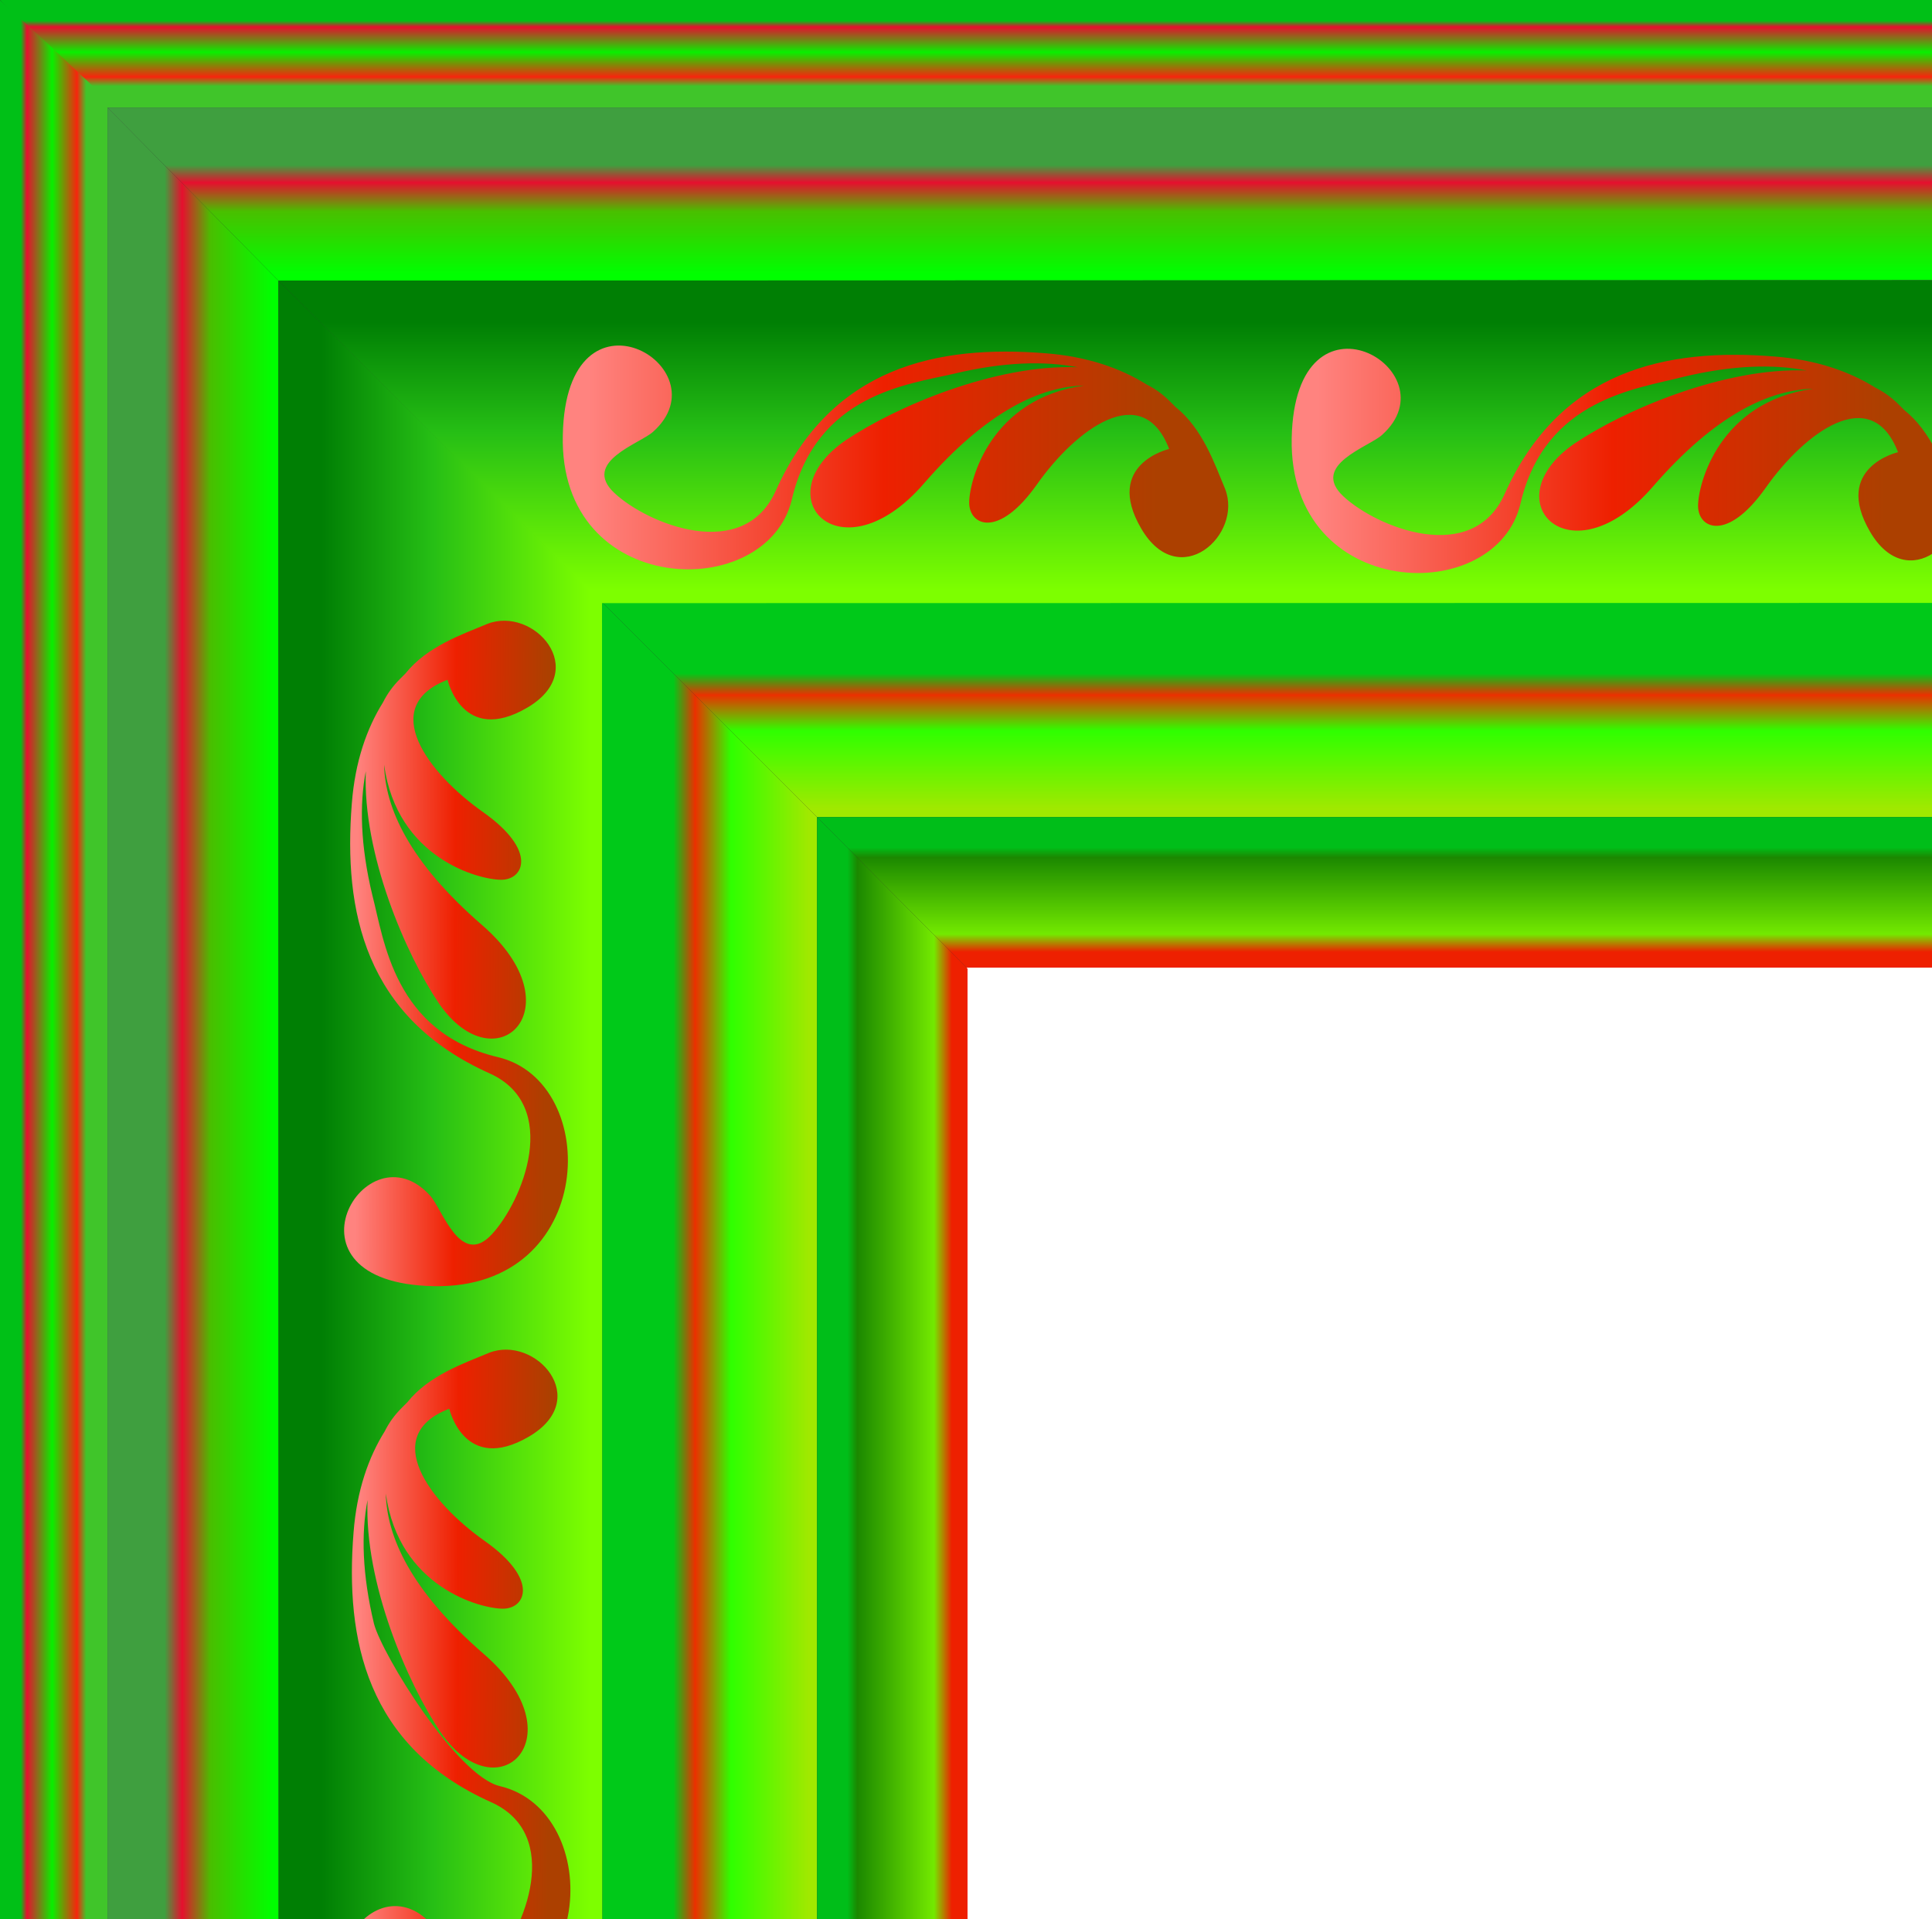 <?xml version="1.0" encoding="utf-8"?>
<!-- Generator: Adobe Illustrator 17.0.0, SVG Export Plug-In . SVG Version: 6.00 Build 0)  -->
<!DOCTYPE svg PUBLIC "-//W3C//DTD SVG 1.1//EN" "http://www.w3.org/Graphics/SVG/1.1/DTD/svg11.dtd">
<svg version="1.1" id="Capa_1" xmlns="http://www.w3.org/2000/svg" xmlns:xlink="http://www.w3.org/1999/xlink" x="0px" y="0px"
	 width="179.716px" height="178.517px" viewBox="0 0 179.716 178.517" enable-background="new 0 0 179.716 178.517"
	 xml:space="preserve">
<g>
	<polygon fill="#303030" points="89.9,90 690,90 775.4,5.4 780,1.5 779.9,0 0,0 	"/>
	<polygon fill="#303030" points="90,689.8 89.9,89.6 5.2,5.2 0.9,0 0,0 0,780 	"/>
</g>
<g>
	
		<linearGradient id="SVGID_1_" gradientUnits="userSpaceOnUse" x1="20" y1="132" x2="20" y2="122" gradientTransform="matrix(1 0 0 1 370 -122)">
		<stop  offset="0.198" style="stop-color:#40C52A"/>
		<stop  offset="0.284" style="stop-color:#F7250D"/>
		<stop  offset="0.515" style="stop-color:#09EF00"/>
		<stop  offset="0.749" style="stop-color:#E60F2E"/>
		<stop  offset="0.807" style="stop-color:#00C017"/>
	</linearGradient>
	<polygon fill="url(#SVGID_1_)" points="10,10 770.7,10 775.6,4.8 780,0 780,0 0,0 	"/>
	
		<linearGradient id="SVGID_2_" gradientUnits="userSpaceOnUse" x1="-360" y1="512" x2="-370" y2="512" gradientTransform="matrix(1 0 0 1 370 -122)">
		<stop  offset="0.198" style="stop-color:#40C52A"/>
		<stop  offset="0.284" style="stop-color:#F7250D"/>
		<stop  offset="0.515" style="stop-color:#09EF00"/>
		<stop  offset="0.749" style="stop-color:#E60F2E"/>
		<stop  offset="0.807" style="stop-color:#00C017"/>
	</linearGradient>
	<polygon fill="url(#SVGID_2_)" points="10,770 10,9.3 4.8,4.4 0,0 0,0 0,780 	"/>
</g>
<linearGradient id="SVGID_3_" gradientUnits="userSpaceOnUse" x1="205" y1="87.1" x2="205" y2="71" gradientTransform="matrix(1 0 0 1 185 -61)">
	<stop  offset="0.039" style="stop-color:#00FF00"/>
	<stop  offset="0.4" style="stop-color:#49BF00"/>
	<stop  offset="0.566" style="stop-color:#E60F2E"/>
	<stop  offset="0.667" style="stop-color:#3F9F3F"/>
</linearGradient>
<polygon fill="url(#SVGID_3_)" points="753.9,25.9 25.9,26.1 10,10 770,10 "/>
<linearGradient id="SVGID_4_" gradientUnits="userSpaceOnUse" x1="-159" y1="451" x2="-175" y2="451" gradientTransform="matrix(1 0 0 1 185 -61)">
	<stop  offset="0.039" style="stop-color:#00FF00"/>
	<stop  offset="0.4" style="stop-color:#49BF00"/>
	<stop  offset="0.566" style="stop-color:#E60F2E"/>
	<stop  offset="0.667" style="stop-color:#3F9F3F"/>
</linearGradient>
<polygon fill="url(#SVGID_4_)" points="25.9,26.1 26,754.1 10,770 10,10 "/>
<linearGradient id="SVGID_5_" gradientUnits="userSpaceOnUse" x1="20.05" y1="198" x2="20.05" y2="177.965" gradientTransform="matrix(1 0 0 1 370 -122)">
	<stop  offset="0.039" style="stop-color:#A0E900"/>
	<stop  offset="0.4" style="stop-color:#2FFF00"/>
	<stop  offset="0.566" style="stop-color:#EB3000"/>
	<stop  offset="0.667" style="stop-color:#00C919"/>
</linearGradient>
<polygon fill="url(#SVGID_5_)" points="724.1,56 704,76 76,76 56,56 "/>
<linearGradient id="SVGID_6_" gradientUnits="userSpaceOnUse" x1="-294" y1="512.1" x2="-314.026" y2="512.1" gradientTransform="matrix(1 0 0 1 370 -122)">
	<stop  offset="0.039" style="stop-color:#A0E900"/>
	<stop  offset="0.4" style="stop-color:#2FFF00"/>
	<stop  offset="0.566" style="stop-color:#EB3000"/>
	<stop  offset="0.667" style="stop-color:#00C919"/>
</linearGradient>
<polygon fill="url(#SVGID_6_)" points="56,56 76,76 76,704 56.1,724.2 "/>
<linearGradient id="SVGID_7_" gradientUnits="userSpaceOnUse" x1="20" y1="212.03" x2="20" y2="198" gradientTransform="matrix(1 0 0 1 370 -122)">
	<stop  offset="0.106" style="stop-color:#EE2000"/>
	<stop  offset="0.223" style="stop-color:#73E900"/>
	<stop  offset="0.733" style="stop-color:#1B8800"/>
	<stop  offset="0.798" style="stop-color:#00BE19"/>
</linearGradient>
<polygon fill="url(#SVGID_7_)" points="704,76 690,90 89.9,90 76,76 "/>
<linearGradient id="SVGID_8_" gradientUnits="userSpaceOnUse" x1="-279.979" y1="512" x2="-294" y2="512" gradientTransform="matrix(1 0 0 1 370 -122)">
	<stop  offset="0.106" style="stop-color:#EE2000"/>
	<stop  offset="0.223" style="stop-color:#73E900"/>
	<stop  offset="0.733" style="stop-color:#1B8800"/>
	<stop  offset="0.798" style="stop-color:#00BE19"/>
</linearGradient>
<polygon fill="url(#SVGID_8_)" points="76,76 90,90.1 90,690 76,704 "/>
<linearGradient id="SVGID_9_" gradientUnits="userSpaceOnUse" x1="274.041" y1="-133.971" x2="274.041" y2="-103.871" gradientTransform="matrix(-1 0 0 -1 663.991 -77.871)">
	<stop  offset="0.039" style="stop-color:#7DFF00"/>
	<stop  offset="0.525" style="stop-color:#26BF15"/>
	<stop  offset="0.868" style="stop-color:#007F04"/>
</linearGradient>
<polygon fill="url(#SVGID_9_)" points="754,26 724.1,56 56,56.1 25.9,26.1 "/>
<linearGradient id="SVGID_10_" gradientUnits="userSpaceOnUse" x1="447.901" y1="-396.065" x2="478.067" y2="-396.065" gradientTransform="matrix(-1 0 0 -1 504.001 -5.965)">
	<stop  offset="0.039" style="stop-color:#7DFF00"/>
	<stop  offset="0.525" style="stop-color:#26BF15"/>
	<stop  offset="0.868" style="stop-color:#007F04"/>
</linearGradient>
<polygon fill="url(#SVGID_10_)" points="25.9,26.1 56,56 56.1,724.2 26,754.1 "/>
<g>
	
		<linearGradient id="SVGID_11_" gradientUnits="userSpaceOnUse" x1="27.652" y1="707.13" x2="89.552" y2="707.13" gradientTransform="matrix(1 0 0 -1 92.5 750)">
		<stop  offset="0.039" style="stop-color:#FF837F"/>
		<stop  offset="0.482" style="stop-color:#EE2000"/>
		<stop  offset="0.892" style="stop-color:#AC4000"/>
	</linearGradient>
	<path fill="url(#SVGID_11_)" d="M141.455,46.759c2.3-9.7,10.9-10.6,15.1-11.7c4.6-1.1,8.4-1.2,11.5-0.6c-7.7-0.3-17,3.7-21.6,6.8
		c-7.7,5.3-0.4,12.9,7.3,4c5.9-6.8,10.9-9,14.9-9.1c-8.7,1.2-10.7,8.8-10.7,10.9s2.7,3.4,6.3-1.7s9.8-9.8,12.3-3.3
		c0,0-6.1,1.4-2.6,7.4s9.5,0.6,7.8-3.7c-1-2.4-2.1-5.6-4.6-7.6c-0.2-0.2-0.3-0.3-0.5-0.5c-0.7-0.7-1.4-1.2-2.2-1.6
		c-2.4-1.5-5.5-2.6-9.4-2.9c-10-0.8-19.9,1.2-25.1,12.8c-3,6.7-11.9,3.1-15,0.2s2.4-4.6,3.6-5.7c6.7-6-8.1-14.7-8.4,0.3
		C119.855,55.959,139.255,56.559,141.455,46.759z"/>
	
		<linearGradient id="SVGID_12_" gradientUnits="userSpaceOnUse" x1="-40.151" y1="707.451" x2="21.752" y2="707.451" gradientTransform="matrix(1 0 0 -1 92.5 750)">
		<stop  offset="0.039" style="stop-color:#FF837F"/>
		<stop  offset="0.482" style="stop-color:#EE2000"/>
		<stop  offset="0.892" style="stop-color:#AC4000"/>
	</linearGradient>
	<path fill="url(#SVGID_12_)" d="M73.655,46.459c2.3-9.8,10.8-10.7,15.1-11.7c4.6-1.1,8.4-1.2,11.5-0.6c-7.7-0.3-17,3.7-21.6,6.8
		c-7.7,5.3-0.4,12.9,7.3,4c5.9-6.8,10.9-9,14.9-9.1c-8.7,1.2-10.7,8.8-10.7,10.9s2.7,3.4,6.3-1.7s9.8-9.8,12.3-3.3
		c0,0-6.1,1.4-2.6,7.4s9.5,0.6,7.8-3.7c-1-2.4-2.1-5.6-4.6-7.6c-0.2-0.2-0.3-0.3-0.5-0.5c-0.7-0.7-1.4-1.2-2.2-1.6
		c-2.4-1.5-5.5-2.6-9.4-2.9c-10-0.8-19.9,1.2-25.1,12.8c-3,6.7-11.9,3.1-15,0.2c-3.1-2.9,2.4-4.6,3.6-5.7c6.7-6-8.1-14.7-8.4,0.3
		C51.955,55.659,71.355,56.159,73.655,46.459z"/>
</g>
<g>
	
		<linearGradient id="SVGID_13_" gradientUnits="userSpaceOnUse" x1="-429.495" y1="-177.957" x2="-408.787" y2="-177.957" gradientTransform="matrix(1 0.006 0.005 -0.977 462.729 -82.767)">
		<stop  offset="0.039" style="stop-color:#FF837F"/>
		<stop  offset="0.482" style="stop-color:#EE2000"/>
		<stop  offset="0.892" style="stop-color:#AC4000"/>
	</linearGradient>
	<path fill="url(#SVGID_13_)" d="M46.328,98.332c-9.7-2.3-10.6-10.9-11.7-15.1c-1.1-4.6-1.2-8.4-0.6-11.5c-0.3,7.7,3.7,17,6.8,21.6
		c5.3,7.7,12.9,0.4,4-7.3c-6.8-5.9-9-10.9-9.1-14.9c1.2,8.7,8.8,10.7,10.9,10.7s3.4-2.7-1.7-6.3s-9.8-9.8-3.3-12.3
		c0,0,1.4,6.1,7.4,2.6s0.6-9.5-3.7-7.8c-2.4,1-5.6,2.1-7.6,4.6c-0.2,0.2-0.3,0.3-0.5,0.5c-0.7,0.7-1.2,1.4-1.6,2.2
		c-1.5,2.4-2.6,5.5-2.9,9.4c-0.8,10,1.2,19.9,12.8,25.1c6.7,3,3.1,11.9,0.2,15s-4.6-2.4-5.7-3.6c-6-6.7-14.7,8.1,0.3,8.4
		C55.528,119.932,56.028,100.632,46.328,98.332z"/>
	
		<linearGradient id="SVGID_14_" gradientUnits="userSpaceOnUse" x1="-428.926" y1="-247.38" x2="-408.217" y2="-247.38" gradientTransform="matrix(1 0.006 0.005 -0.977 462.729 -82.767)">
		<stop  offset="0.039" style="stop-color:#FF837F"/>
		<stop  offset="0.482" style="stop-color:#EE2000"/>
		<stop  offset="0.892" style="stop-color:#AC4000"/>
	</linearGradient>
	<path fill="url(#SVGID_14_)" d="M46.489,166.132c-4.013-0.952-10.953-12.248-11.7-15.1c-1.1-4.6-1.2-8.4-0.6-11.5
		c-0.3,7.7,3.7,17,6.8,21.6c5.3,7.7,12.9,0.4,4-7.3c-6.8-5.9-9-10.9-9.1-14.9c1.2,8.7,8.8,10.7,10.9,10.7s3.4-2.7-1.7-6.3
		s-9.8-9.8-3.3-12.3c0,0,1.4,6.1,7.4,2.6s0.6-9.5-3.7-7.8c-2.4,1-5.6,2.1-7.6,4.6c-0.2,0.2-0.3,0.3-0.5,0.5
		c-0.7,0.7-1.2,1.4-1.6,2.2c-1.5,2.4-2.6,5.5-2.9,9.4c-0.8,10,1.2,19.9,12.8,25.1c6.7,3,3.1,11.9,0.2,15s-4.6-2.4-5.7-3.6
		c-6-6.7-14.7,8.1,0.3,8.4C55.789,187.832,56.289,168.432,46.489,166.132z"/>
</g>
</svg>
